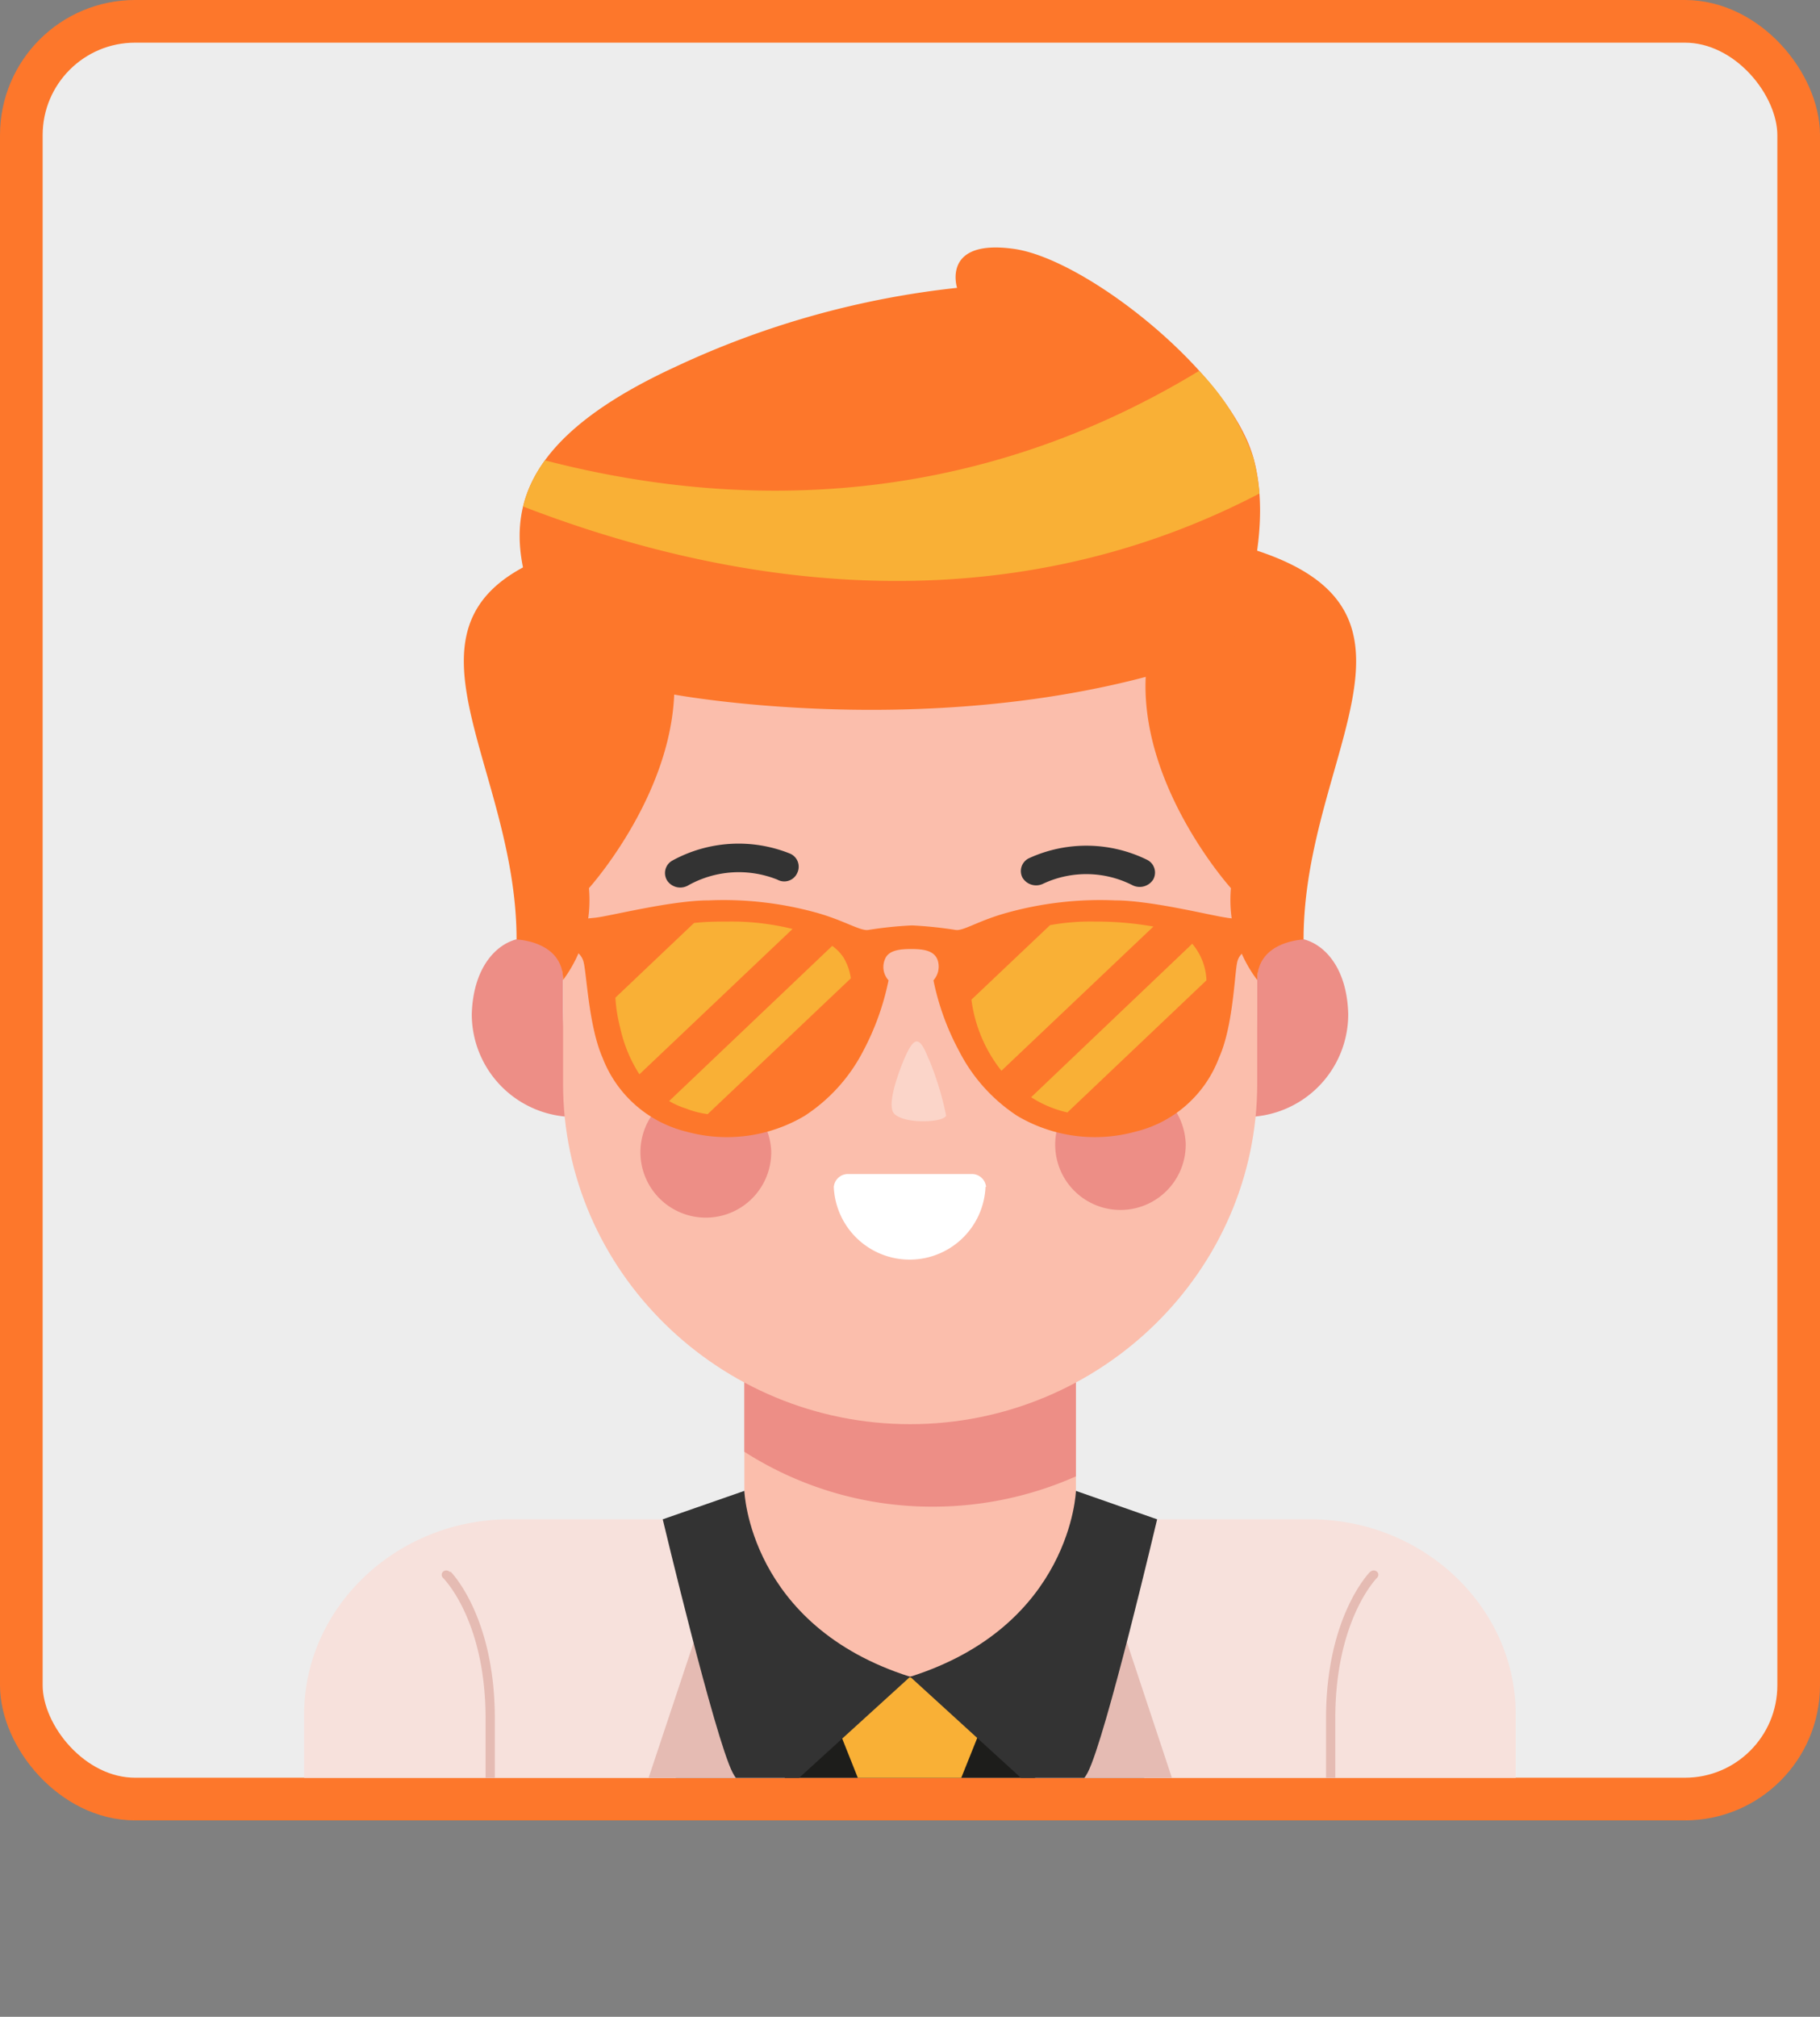 <svg id="Profile" xmlns="http://www.w3.org/2000/svg" xmlns:xlink="http://www.w3.org/1999/xlink" viewBox="0 0 128 141.81"><rect x="0" y="0" width="128" height="141.81" fill="#808080" stroke="none"/><defs><style>.cls-1{fill:none;}.cls-2{fill:#ededed;stroke:#fd772b;stroke-miterlimit:10;stroke-width:3px;}.cls-3{clip-path:url(#clip-path);}.cls-4{fill:#1d1d1b;}.cls-10,.cls-11,.cls-13,.cls-14,.cls-16,.cls-17,.cls-4,.cls-5,.cls-6,.cls-7,.cls-8,.cls-9{fill-rule:evenodd;}.cls-5{fill:#fa6676;}.cls-19,.cls-6{fill:#f9b036;}.cls-7{fill:#f7e1dc;}.cls-15,.cls-8{fill:#e5bbb3;}.cls-9{fill:#fbbeac;}.cls-10{fill:#ed8e86;}.cls-11{fill:#fbd5c9;}.cls-12,.cls-14{fill:#333;}.cls-13,.cls-18{fill:#fd772b;}.cls-16{fill:#403867;}.cls-17{fill:#fff;}</style><clipPath id="clip-path" transform="translate(-1350.69 -243.03)"><rect id="Photo" class="cls-1" x="1359.77" y="244.53" width="125" height="123.51" rx="5"/></clipPath></defs><title>Male</title><rect id="Photo-2" data-name="Photo" class="cls-2" x="1.5" y="1.5" width="125" height="125" rx="8"/><g id="Photo-3" data-name="Photo"><g class="cls-3"><path class="cls-4" d="M1431.16,349.86h-32.94v33.05a71.24,71.24,0,0,0,32.94,0Z" transform="translate(-1350.69 -243.03)"/><path class="cls-5" d="M1409.22,384.62c1.8.15,3.63.22,5.48.22s3.6-.07,5.37-.2l-2.4-15.07-3-1-3,1Z" transform="translate(-1350.69 -243.03)"/><polygon class="cls-6" points="69.62 119.98 66.99 126.54 63.96 126.54 60.94 126.54 58.33 119.98 59.63 118.92 63.96 117.93 68.29 118.92 69.62 119.98"/><path class="cls-7" d="M1457.29,370.43v-6.85c0-7.55-6.49-13.72-14.45-13.72h-21.57l-1.12.67,4,11.81-2.61,22.18a69.24,69.24,0,0,0,35.73-14.09Zm-85.21,0v-6.85c0-7.55,6.52-13.72,14.45-13.72h21.57l1.12.67-4,11.81,2.61,22.18a69.41,69.41,0,0,1-35.74-14.09Z" transform="translate(-1350.69 -243.03)"/><path class="cls-8" d="M1423,358.77l1.2,3.57-2.61,22.18a74.07,74.07,0,0,0,8.09-1.27l5.27-9.67-6.42-19.34c-2,.55-3.86,2.21-5.53,4.53Z" transform="translate(-1350.69 -243.03)"/><path class="cls-9" d="M1414.7,317.61h0c6.42,0,11.66,5,11.66,11.06v21.19c0,6.09-5.24,11.07-11.66,11.07h0c-6.41,0-11.66-5-11.66-11.07V328.67c0-6.09,5.25-11.06,11.66-11.06Z" transform="translate(-1350.69 -243.03)"/><path class="cls-10" d="M1414.7,317.61h0c6.42,0,11.66,5,11.66,11.06v18.17a24.82,24.82,0,0,1-10.07,2.13h0a24.46,24.46,0,0,1-13.25-3.86V328.67c0-6.09,5.25-11.06,11.66-11.06Z" transform="translate(-1350.69 -243.03)"/><path class="cls-10" d="M1383.87,314.34a7.23,7.23,0,0,0,7.23,7.23h.34a26.07,26.07,0,0,1-1.15-7.48v-2.15c0-4.41-6.23-4.11-6.42,2.4Z" transform="translate(-1350.69 -243.03)"/><path class="cls-10" d="M1445.51,314.34a7.22,7.22,0,0,1-7.23,7.23h-.34a26.11,26.11,0,0,0,1.17-7.48v-2.15c0-4.41,6.24-4.11,6.4,2.4Z" transform="translate(-1350.69 -243.03)"/><path class="cls-9" d="M1414.7,273.45h0c-13.43,0-24.41,10.79-24.41,24v21.78c0,13.17,11,23.94,24.41,23.94h0c13.41,0,24.41-10.77,24.41-23.94V297.41c0-13.17-11-24-24.41-24Z" transform="translate(-1350.69 -243.03)"/><path class="cls-10" d="M1429.15,318.94a4.59,4.59,0,1,0,4.93,4.48,4.7,4.7,0,0,0-4.93-4.48Z" transform="translate(-1350.69 -243.03)"/><path class="cls-10" d="M1400,319.46a4.6,4.6,0,1,0,4.93,4.51,4.73,4.73,0,0,0-4.93-4.51Z" transform="translate(-1350.69 -243.03)"/><path class="cls-11" d="M1416,317.46a22,22,0,0,1,1.23,4c-.1.5-2.92.64-3.65-.12-.5-.52.13-2.46.65-3.72.73-1.75,1.12-1.83,1.77-.12Z" transform="translate(-1350.69 -243.03)"/><path class="cls-12" d="M1406.25,303.05a1,1,0,0,1,.52,1.34,1,1,0,0,1-1.41.49,7.29,7.29,0,0,0-6.26.4,1.11,1.11,0,0,1-1.48-.32,1,1,0,0,1,.34-1.41,9.69,9.69,0,0,1,8.29-.5Z" transform="translate(-1350.69 -243.03)"/><path class="cls-12" d="M1431.39,303.5a1,1,0,0,1,.4,1.38,1.13,1.13,0,0,1-1.44.4,7.16,7.16,0,0,0-6.28-.12,1.12,1.12,0,0,1-1.47-.42,1,1,0,0,1,.47-1.37,9.68,9.68,0,0,1,8.32.13Z" transform="translate(-1350.69 -243.03)"/><path class="cls-13" d="M1442.4,309.09s-3.29.08-3.29,2.85a9.37,9.37,0,0,1-1.85-6.46s-6.26-6.93-6-14.68,6.65-9.41,6.65-9.41c15.23,4.23,4.46,14.48,4.46,27.7Z" transform="translate(-1350.69 -243.03)"/><path class="cls-13" d="M1387,309.09s3.29.08,3.29,2.85a9.42,9.42,0,0,0,1.82-6.46s6.26-6.93,6-14.68-6.63-9.41-6.63-9.41c-15.26,4.23-4.46,14.48-4.46,27.7Z" transform="translate(-1350.69 -243.03)"/><path class="cls-14" d="M1414.7,360.93l8.22,7.5s3,1.68,4.27-.77,4.88-17.8,4.88-17.8l-5.71-2s-.31,9.48-11.66,13.07Z" transform="translate(-1350.69 -243.03)"/><path class="cls-15" d="M1447.07,353.55a.34.34,0,0,1,.47,0,.29.29,0,0,1,0,.42s-2.94,2.92-2.94,9.9v14.33a6.54,6.54,0,0,1-.65.32V363.85c0-7.21,3.1-10.3,3.1-10.3Z" transform="translate(-1350.69 -243.03)"/><path class="cls-8" d="M1406.43,358.77l-1.22,3.57,2.61,22.18a74.84,74.84,0,0,1-8.09-1.27l-5.27-9.67,6.44-19.34c2,.55,3.86,2.21,5.53,4.53Z" transform="translate(-1350.69 -243.03)"/><path class="cls-14" d="M1414.7,360.93l-8.24,7.5s-3,1.68-4.25-.77-4.91-17.8-4.91-17.8l5.74-2s.32,9.48,11.66,13.07Z" transform="translate(-1350.69 -243.03)"/><path class="cls-15" d="M1382.31,353.55a.34.34,0,0,0-.47,0,.3.3,0,0,0,0,.42s3,2.92,3,9.9v14.33c.21.12.44.22.65.32V363.85c0-7.21-3.1-10.3-3.1-10.3Z" transform="translate(-1350.69 -243.03)"/><path class="cls-16" d="M1402.5,316.34a2.87,2.87,0,1,0-3-2.87,3,3,0,0,0,3,2.87Z" transform="translate(-1350.69 -243.03)"/><path class="cls-16" d="M1426.88,316.34a2.87,2.87,0,1,0-3-2.87,3,3,0,0,0,3,2.87Z" transform="translate(-1350.69 -243.03)"/><path class="cls-17" d="M1420,326.49a5.34,5.34,0,0,1-10.67,0,1,1,0,0,1,1-.91h8.71a1,1,0,0,1,1,.91Z" transform="translate(-1350.69 -243.03)"/><path class="cls-13" d="M1435.49,308.23c-1.85-1.47-5.71-1.47-7.67-1.56s-8,.49-9.57,2.94-.26,7.16,2.32,9.9a10,10,0,0,0,10.62,2.55c3.86-1.33,4.85-4.55,5.39-6.63s.79-5.72-1.09-7.2Z" transform="translate(-1350.69 -243.03)"/><path class="cls-13" d="M1409,319.51c2.56-2.74,3.86-7.45,2.32-9.9s-7.56-3-9.6-2.94-5.79.09-7.67,1.56-1.64,5.12-1.09,7.2,1.56,5.3,5.4,6.63a10,10,0,0,0,10.64-2.55Z" transform="translate(-1350.69 -243.03)"/><path class="cls-18" d="M1437,307.56c-.94-.1-5.27-1.22-7.9-1.22a24.46,24.46,0,0,0-7.59.87c-2,.55-3.06,1.29-3.6,1.21a28.85,28.85,0,0,0-3.08-.32,27.49,27.49,0,0,0-3.08.32c-.57.08-1.67-.66-3.62-1.21a24.46,24.46,0,0,0-7.59-.87c-2.66,0-7,1.12-8,1.22s-1.8.2-1.8.2v2a1.22,1.22,0,0,1,1,.94c.21.84.36,4.5,1.33,6.71a8.47,8.47,0,0,0,5.89,5.19,10.72,10.72,0,0,0,8.32-1.11,12,12,0,0,0,4.13-4.58,18.33,18.33,0,0,0,1.77-4.95,1.39,1.39,0,0,1-.26-1.46c.23-.64,1-.74,1.85-.74s1.59.1,1.85.74a1.45,1.45,0,0,1-.28,1.46,18,18,0,0,0,1.79,4.95,11.94,11.94,0,0,0,4.1,4.58,10.73,10.73,0,0,0,8.32,1.11,8.38,8.38,0,0,0,5.87-5.19c1-2.21,1.09-5.87,1.28-6.71a1.18,1.18,0,0,1,1-.94v-2s-.81-.08-1.75-.2Zm-28.35,11.66h0a9.43,9.43,0,0,1-10,2.4c-3.62-1.27-4.56-4.28-5.08-6.24s-.73-5.37,1-6.76,5.37-1.41,7.2-1.46,7.56.45,9,2.75.24,6.73-2.16,9.31Zm27.44-3.84h0c-.52,2-1.46,5-5.09,6.24a9.38,9.38,0,0,1-10-2.4c-2.42-2.58-3.65-7-2.19-9.31s7.12-2.85,9-2.75,5.46.08,7.23,1.46,1.54,4.8,1,6.76Z" transform="translate(-1350.69 -243.03)"/><path class="cls-6" d="M1431.81,308.18a22.93,22.93,0,0,0-4.07-.35,16,16,0,0,0-3.2.25l-5.53,5.24a10.12,10.12,0,0,0,2.11,5Zm-8.6,12a7.86,7.86,0,0,0,2.55,1.07l9.78-9.29a4.22,4.22,0,0,0-1-2.57Z" transform="translate(-1350.69 -243.03)"/><path class="cls-6" d="M1410.53,311.82a3.9,3.9,0,0,0-.52-1.47,3.17,3.17,0,0,0-.79-.81l-11.47,10.91a5.73,5.73,0,0,0,1.17.52,6.47,6.47,0,0,0,1.54.4Zm-4.1-3.47a17.81,17.81,0,0,0-4.64-.52c-.6,0-1.43,0-2.29.1l-5.53,5.25a11.18,11.18,0,0,0,.34,2.13,10,10,0,0,0,1.35,3.26Z" transform="translate(-1350.69 -243.03)"/><path class="cls-13" d="M1398.06,291.86s20.92,3.91,39.12-3.14c0,0,3.32-7.5,1.67-13.47s-11.73-14-16.85-14.72-4,2.74-4,2.74a62.27,62.27,0,0,0-19.8,5.55c-10.64,4.9-12,10-10.41,15.37Z" transform="translate(-1350.69 -243.03)"/><path class="cls-19" d="M1387.47,278.64c13.54,5.23,32.94,8.92,51.8-.91a16.06,16.06,0,0,0-.42-2.48,16.82,16.82,0,0,0-3.83-6.14c-17,10.33-33.8,9.46-46,6.29a9.12,9.12,0,0,0-1.54,3.24Z" transform="translate(-1350.69 -243.03)"/></g></g></svg>